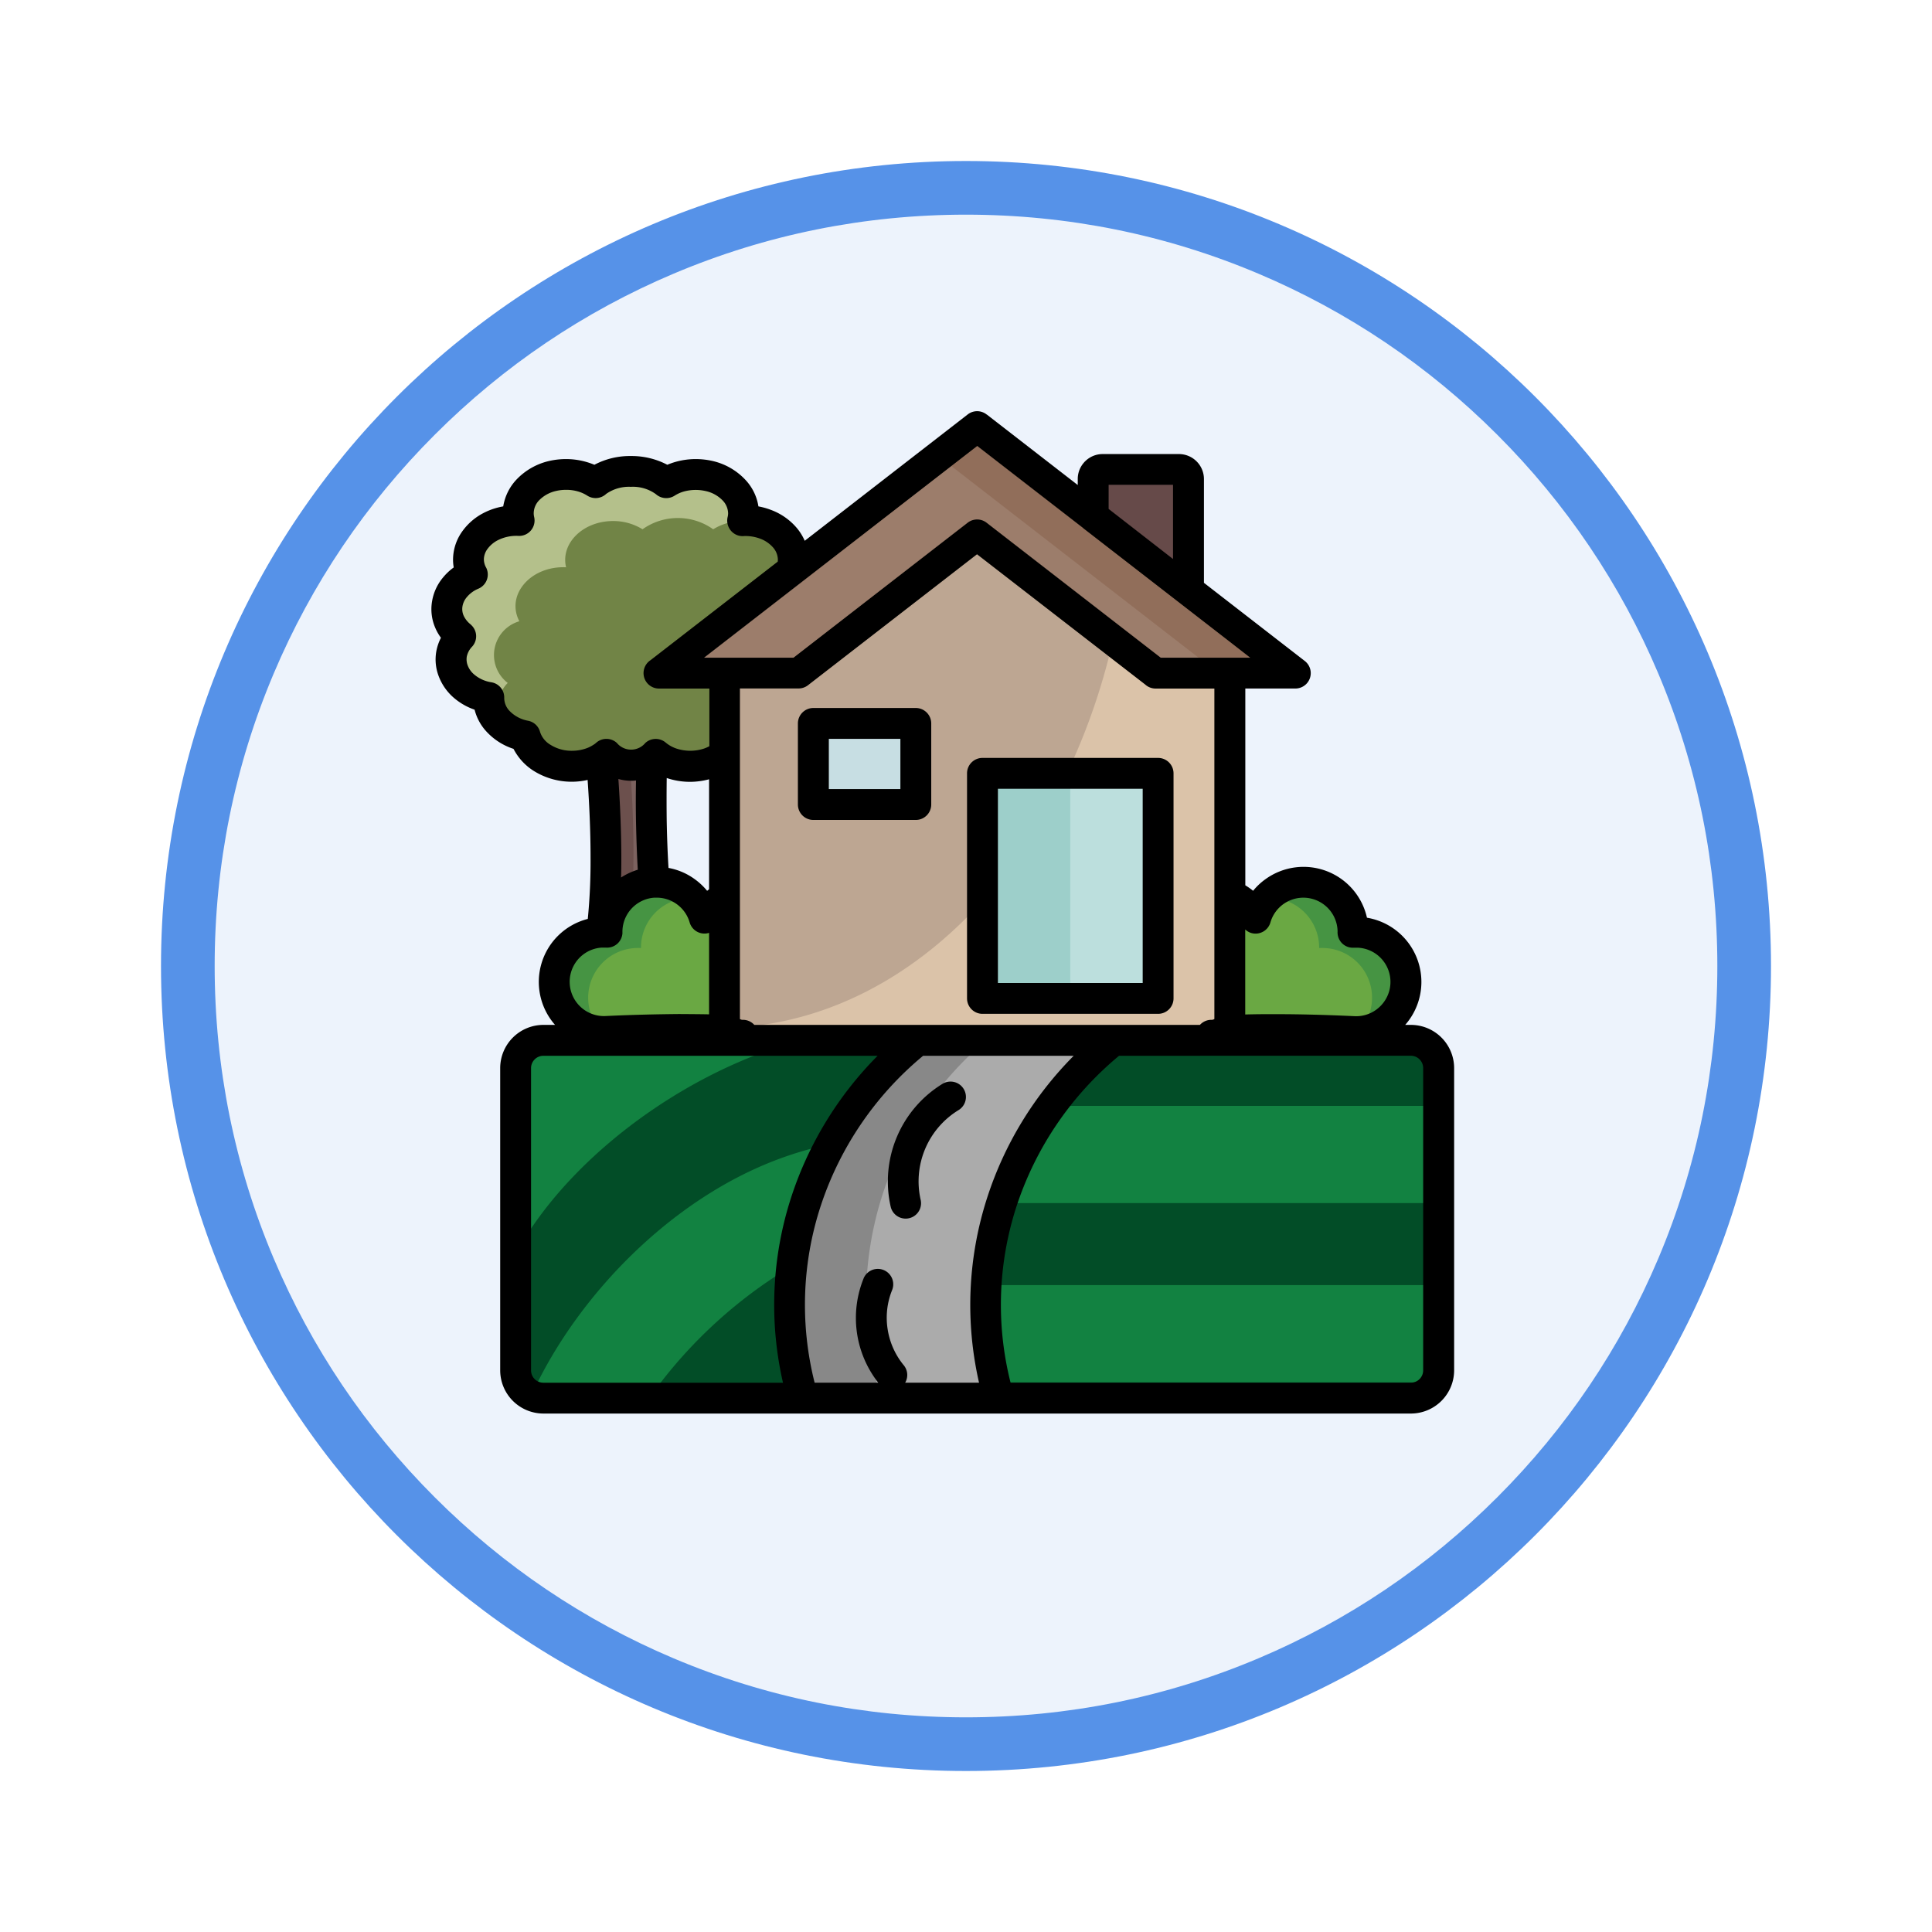 <svg xmlns="http://www.w3.org/2000/svg" xmlns:xlink="http://www.w3.org/1999/xlink" width="108" height="108" viewBox="0 0 108 108">
  <defs>
    <filter id="Trazado_904820" x="0" y="0" width="108" height="108" filterUnits="userSpaceOnUse">
      <feOffset dy="3" input="SourceAlpha"/>
      <feGaussianBlur stdDeviation="3" result="blur"/>
      <feFlood flood-opacity="0.161"/>
      <feComposite operator="in" in2="blur"/>
      <feComposite in="SourceGraphic"/>
    </filter>
  </defs>
  <g id="Grupo_1224751" data-name="Grupo 1224751" transform="translate(-512.97 -6591)">
    <g id="Grupo_1223992" data-name="Grupo 1223992" transform="translate(-107 5940)">
      <g id="Grupo_1223164" data-name="Grupo 1223164" transform="translate(-0.03 -230)">
        <g id="Grupo_1203639" data-name="Grupo 1203639" transform="translate(0 81)">
          <g id="Grupo_1202437" data-name="Grupo 1202437" transform="translate(0.523 386.813)">
            <g id="Grupo_1177315" data-name="Grupo 1177315" transform="translate(-0.523 -112.813)">
              <g id="Grupo_1173585" data-name="Grupo 1173585" transform="translate(629 532)">
                <g id="Grupo_1173428" data-name="Grupo 1173428" transform="translate(0 0)">
                  <g id="Grupo_1171958" data-name="Grupo 1171958">
                    <g id="Grupo_1167341" data-name="Grupo 1167341">
                      <g id="Grupo_1166792" data-name="Grupo 1166792">
                        <g transform="matrix(1, 0, 0, 1, -9, -6)" filter="url(#Trazado_904820)">
                          <g id="Trazado_904820-2" data-name="Trazado 904820" transform="translate(9 6)" fill="#edf3fc">
                            <path d="M 45 88.5 C 39.127 88.5 33.43 87.35 28.068 85.082 C 22.889 82.891 18.236 79.755 14.241 75.759 C 10.245 71.764 7.109 67.111 4.918 61.932 C 2.65 56.57 1.5 50.873 1.5 45 C 1.5 39.127 2.65 33.43 4.918 28.068 C 7.109 22.889 10.245 18.236 14.241 14.241 C 18.236 10.245 22.889 7.109 28.068 4.918 C 33.43 2.65 39.127 1.5 45 1.5 C 50.873 1.5 56.57 2.65 61.932 4.918 C 67.111 7.109 71.764 10.245 75.759 14.241 C 79.755 18.236 82.891 22.889 85.082 28.068 C 87.35 33.43 88.5 39.127 88.5 45 C 88.5 50.873 87.35 56.57 85.082 61.932 C 82.891 67.111 79.755 71.764 75.759 75.759 C 71.764 79.755 67.111 82.891 61.932 85.082 C 56.57 87.35 50.873 88.5 45 88.5 Z" stroke="none"/>
                            <path d="M 45 3 C 39.329 3 33.829 4.11 28.653 6.299 C 23.652 8.415 19.16 11.443 15.302 15.302 C 11.443 19.16 8.415 23.652 6.299 28.653 C 4.11 33.829 3 39.329 3 45 C 3 50.671 4.11 56.171 6.299 61.347 C 8.415 66.348 11.443 70.84 15.302 74.698 C 19.16 78.557 23.652 81.585 28.653 83.701 C 33.829 85.89 39.329 87 45 87 C 50.671 87 56.171 85.89 61.347 83.701 C 66.348 81.585 70.84 78.557 74.698 74.698 C 78.557 70.84 81.585 66.348 83.701 61.347 C 85.89 56.171 87 50.671 87 45 C 87 39.329 85.89 33.829 83.701 28.653 C 81.585 23.652 78.557 19.16 74.698 15.302 C 70.84 11.443 66.348 8.415 61.347 6.299 C 56.171 4.11 50.671 3 45 3 M 45 -7.62939453125e-06 C 69.853 -7.62939453125e-06 90 20.147 90 45 C 90 69.853 69.853 90 45 90 C 20.147 90 -7.62939453125e-06 69.853 -7.62939453125e-06 45 C -7.62939453125e-06 20.147 20.147 -7.62939453125e-06 45 -7.62939453125e-06 Z" stroke="none" fill="#5692e8"/>
                          </g>
                        </g>
                      </g>
                    </g>
                  </g>
                </g>
              </g>
            </g>
          </g>
        </g>
      </g>
    </g>
    <g id="farm-stay_17042924" transform="translate(513.508 6584.94)">
      <g id="Grupo_1224750" data-name="Grupo 1224750" transform="translate(24.433 29.546)">
        <path id="Trazado_1212292" data-name="Trazado 1212292" d="M63.341,311.62h48.494a1.556,1.556,0,0,1,1.551,1.554v16.894a1.554,1.554,0,0,1-1.551,1.554H63.341a1.557,1.557,0,0,1-1.551-1.554V313.174A1.556,1.556,0,0,1,63.341,311.62Z" transform="translate(-57.938 -277.306)" fill="#024d27" fill-rule="evenodd"/>
        <path id="Trazado_1212293" data-name="Trazado 1212293" d="M63.341,311.62H79.282c-6.766,1.275-13.985,6.239-17.269,11.9l-.223-.1V313.174A1.556,1.556,0,0,1,63.341,311.62Z" transform="translate(-57.938 -277.306)" fill="#128241" fill-rule="evenodd"/>
        <path id="Trazado_1212294" data-name="Trazado 1212294" d="M69.709,140.524c.346-.244,1.806-.922,2.06-1.9.891-3.423.179-12.057-.126-12.836l-3.734-3.8,1.3-.049,3.573,2.438c.426-2.186.259-4.5,3.227-4.282-1.7,2.323-1.506,15.832-.58,18.5.307.874,1.866,1.477,2.155,1.959Z" transform="translate(-63.304 -109.369)" fill="#6c504d" fill-rule="evenodd"/>
        <path id="Trazado_1212295" data-name="Trazado 1212295" d="M83.17,124.41l3,2.043c.063-.314.112-.632.16-.943l1.38.943c.322-1.631.307-3.336,1.516-4-1.512,2.833-1.3,15.647-.409,18.221.3.87,1.854,1.474,2.151,1.955l-5.732-.017h-.007a3.741,3.741,0,0,0,1.464-1.914c.891-3.423.179-12.057-.126-12.836Z" transform="translate(-76.684 -111.445)" fill="#7c625f" fill-rule="evenodd"/>
        <path id="Trazado_1212296" data-name="Trazado 1212296" d="M42.794,54.159a3.062,3.062,0,0,1,1.645-.461c1.691,0,2.945,1.251,2.627,2.585,1.984-.087,3.388,1.544,2.616,3.014a1.97,1.97,0,0,1,.649,3.451c1.173,1.261.328,3.088-1.565,3.423a2.3,2.3,0,0,1-2.029,2.151,2.617,2.617,0,0,1-2.612,1.694,3,3,0,0,1-1.928-.664,1.872,1.872,0,0,1-2.756,0,3.007,3.007,0,0,1-1.928.664A2.613,2.613,0,0,1,34.9,68.323a2.3,2.3,0,0,1-2.033-2.151c-1.893-.335-2.735-2.162-1.561-3.423a1.969,1.969,0,0,1,.649-3.451c-.771-1.47.632-3.1,2.612-3.014-.318-1.334.936-2.585,2.627-2.585a3.072,3.072,0,0,1,1.649.461,3.408,3.408,0,0,1,3.952,0Z" transform="translate(-30.528 -51.015)" fill="#b4c08b" fill-rule="evenodd"/>
        <path id="Trazado_1212297" data-name="Trazado 1212297" d="M68.421,80.312c-.01.021-.021.038-.028.055a1.97,1.97,0,0,1,.649,3.451c1.173,1.261.328,3.088-1.565,3.423a2.3,2.3,0,0,1-2.029,2.151,2.617,2.617,0,0,1-2.612,1.694,3,3,0,0,1-1.928-.664,1.872,1.872,0,0,1-2.756,0,3.007,3.007,0,0,1-1.928.664,2.973,2.973,0,0,1-2.012-.737c0-.049,0-.1,0-.15-.059-.01-.118-.021-.175-.035a1.965,1.965,0,0,1-.423-.771,2.839,2.839,0,0,1-1.39-.695,1.827,1.827,0,0,1,.426-1.921,1.966,1.966,0,0,1,.649-3.448c-.771-1.474.632-3.105,2.612-3.018-.318-1.331.94-2.585,2.629-2.585a3.1,3.1,0,0,1,1.645.461,3.412,3.412,0,0,1,3.95,0,3.1,3.1,0,0,1,1.645-.461c1.691,0,2.945,1.254,2.631,2.585h.014Z" transform="translate(-49.238 -72.086)" fill="#718446" fill-rule="evenodd"/>
        <path id="Trazado_1212298" data-name="Trazado 1212298" d="M81.957,242.721a2.892,2.892,0,0,1,.311,0,2.776,2.776,0,0,1,5.443-.8,2.775,2.775,0,1,1,4.191,3.451c.046,1.512,1.6,2.787.087,2.861-1.679.08-3.96-.251-9.769.028a2.777,2.777,0,0,1-.262-5.547Z" transform="translate(-73.302 -214.444)" fill="#469443" fill-rule="evenodd"/>
        <path id="Trazado_1212299" data-name="Trazado 1212299" d="M100.848,249.966l.7.206a2.787,2.787,0,0,1,1.533,1.764,2.766,2.766,0,0,1,2.33-1.495,3.1,3.1,0,0,1,.569.031,2.774,2.774,0,0,1-.6,3.682c.046,1.512,1.6,2.787.087,2.861-1.679.08-3.96-.251-9.769.028a3.011,3.011,0,0,1-.569-.032,2.781,2.781,0,0,1,2.2-4.283,2.9,2.9,0,0,1,.311,0,2.771,2.771,0,0,1,2.641-2.8A2.568,2.568,0,0,1,100.848,249.966Z" transform="translate(-86.778 -223.218)" fill="#6aa843" fill-rule="evenodd"/>
        <path id="Trazado_1212300" data-name="Trazado 1212300" d="M281.818,349.392c-.01.095-.021.189-.028.283h24.129V344.24H284.357A19.033,19.033,0,0,0,281.818,349.392Z" transform="translate(-250.83 -305.907)" fill="#128241" fill-rule="evenodd"/>
        <path id="Trazado_1212301" data-name="Trazado 1212301" d="M366.016,242.721a2.892,2.892,0,0,0-.311,0,2.776,2.776,0,0,0-5.443-.8,2.776,2.776,0,1,0-4.192,3.451c-.049,1.512-1.607,2.787-.091,2.861,1.679.08,3.96-.251,9.769.028a2.777,2.777,0,0,0,.267-5.547Z" transform="translate(-315.039 -214.444)" fill="#469443" fill-rule="evenodd"/>
        <path id="Trazado_1212302" data-name="Trazado 1212302" d="M360.616,249.966l-.695.206a2.766,2.766,0,0,0-1.533,1.764,2.772,2.772,0,0,0-2.334-1.495,3.114,3.114,0,0,0-.569.031,2.782,2.782,0,0,0,.605,3.682c-.049,1.512-1.607,2.787-.091,2.861,1.679.08,3.96-.251,9.769.028a2.994,2.994,0,0,0,.569-.032,2.776,2.776,0,0,0-2.2-4.283,2.892,2.892,0,0,0-.311,0,2.777,2.777,0,0,0-2.644-2.8A2.573,2.573,0,0,0,360.616,249.966Z" transform="translate(-315.056 -223.218)" fill="#6aa843" fill-rule="evenodd"/>
        <path id="Trazado_1212303" data-name="Trazado 1212303" d="M184.805,75.679V95.431a.964.964,0,0,1-1.03.87H157.59a.961.961,0,0,1-1.03-.87V75.679l14.121-9.319Z" transform="translate(-141.031 -62.267)" fill="#dbc3a9" fill-rule="evenodd"/>
        <path id="Trazado_1212304" data-name="Trazado 1212304" d="M157.151,96.221a.875.875,0,0,1-.6-.79V75.679l14.121-9.319,8.135,5.369C176.745,85.308,167.9,95.629,157.151,96.221Z" transform="translate(-141.022 -62.267)" fill="#bda692" fill-rule="evenodd"/>
        <path id="Trazado_1212305" data-name="Trazado 1212305" d="M324.357,59.867h4.272a.53.53,0,0,0,.527-.527V53.111a.533.533,0,0,0-.527-.531h-4.272a.533.533,0,0,0-.527.531v6.227A.53.53,0,0,0,324.357,59.867Z" transform="translate(-287.69 -50.185)" fill="#664a49" fill-rule="evenodd"/>
        <path id="Trazado_1212306" data-name="Trazado 1212306" d="M144.605,33.14,159.131,44.4l3.263,2.525h-7.813L144.605,39.2l-9.972,7.729H126.82l3.259-2.525Z" transform="translate(-114.955 -33.14)" fill="#916e5a" fill-rule="evenodd"/>
        <path id="Trazado_1212307" data-name="Trazado 1212307" d="M157.641,60.051h-3.06l-9.976-7.729-9.738,7.548-4.988.181h-3.06l3.259-2.525L142.23,48.11l12.152,9.416Z" transform="translate(-114.955 -46.265)" fill="#9c7d6b" fill-rule="evenodd"/>
        <path id="Trazado_1212308" data-name="Trazado 1212308" d="M273.6,190.52h9.818V203.1H273.6Z" transform="translate(-243.649 -171.128)" fill="#9dcfca" fill-rule="evenodd"/>
        <path id="Trazado_1212309" data-name="Trazado 1212309" d="M313.42,190.52h4.911V203.1H313.42Z" transform="translate(-278.563 -171.128)" fill="#bcdfdd" fill-rule="evenodd"/>
        <path id="Trazado_1212310" data-name="Trazado 1212310" d="M196.86,167.87h5.728V172.4H196.86Z" transform="translate(-176.365 -151.269)" fill="#c7dee3" fill-rule="evenodd"/>
        <path id="Trazado_1212311" data-name="Trazado 1212311" d="M277.022,431.005h24.066a1.79,1.79,0,0,0,.251-.242V425.57H276.375A18.681,18.681,0,0,0,277.022,431.005Z" transform="translate(-246.076 -377.216)" fill="#128241" fill-rule="evenodd"/>
        <path id="Trazado_1212312" data-name="Trazado 1212312" d="M70.07,375.96l6.749.034a26.329,26.329,0,0,1,7.6-6.919,28.248,28.248,0,0,1,1.837-6.776,20.024,20.024,0,0,0-2.448.729C77.852,365.223,72.658,370.511,70.07,375.96Z" transform="translate(-65.198 -321.742)" fill="#128241" fill-rule="evenodd"/>
        <path id="Trazado_1212313" data-name="Trazado 1212313" d="M193.233,311.62h10.953a18.88,18.88,0,0,0-6.416,20H186.813a18.885,18.885,0,0,1,6.42-20Z" transform="translate(-166.905 -277.306)" fill="#888" fill-rule="evenodd"/>
        <path id="Trazado_1212314" data-name="Trazado 1212314" d="M227.869,311.62h6.688a18.88,18.88,0,0,0-6.416,20h-6.688A18.889,18.889,0,0,1,227.869,311.62Z" transform="translate(-197.276 -277.306)" fill="#ababab" fill-rule="evenodd"/>
      </g>
      <path id="Trazado_1212315" data-name="Trazado 1212315" d="M47.733,77.534a.86.86,0,1,1,1.6.639,4.119,4.119,0,0,0-.251,2.193,4.161,4.161,0,0,0,.9,2.012.856.856,0,0,1,.08.975h4.129a19.5,19.5,0,0,1,.447-10.318,19.945,19.945,0,0,1,4.845-7.956H51.065a18.326,18.326,0,0,0-5.753,8.481A17.779,17.779,0,0,0,45,83.353h3.556a5.871,5.871,0,0,1-.821-5.82Zm4.415-10.886a.86.86,0,1,1,.9,1.466,4.667,4.667,0,0,0-2.116,5.037.86.86,0,0,1-1.676.384,6.4,6.4,0,0,1,2.893-6.888ZM43.231,83.353a19.494,19.494,0,0,1,.444-10.318,19.992,19.992,0,0,1,4.847-7.956H29.836a.69.69,0,0,0-.688.688v16.9a.69.69,0,0,0,.688.688h13.4ZM62.018,65.079a18.326,18.326,0,0,0-5.753,8.481,17.779,17.779,0,0,0-.311,9.793H78.33a.69.69,0,0,0,.688-.688v-16.9a.69.69,0,0,0-.688-.688ZM44.928,45.637h5.728a.865.865,0,0,1,.863.863v4.533a.865.865,0,0,1-.863.863H44.928a.865.865,0,0,1-.863-.863V46.5A.865.865,0,0,1,44.928,45.637Zm4.866,1.725h-4v2.808h4Zm4.59,1.066H64.2a.863.863,0,0,1,.863.863V61.871a.863.863,0,0,1-.863.863H54.383a.863.863,0,0,1-.863-.863V49.291A.862.862,0,0,1,54.383,48.428Zm8.955,1.725H55.246V61.009h8.093ZM54.624,29.232l5.085,3.941v-.346a1.379,1.379,0,0,1,.339-.9.572.572,0,0,1,.07-.076,1.385,1.385,0,0,1,.982-.409h4.272a1.4,1.4,0,0,1,1.391,1.391h0V38.64L72.4,43.009a.86.86,0,0,1-.524,1.54v0h-2.8v11a3.853,3.853,0,0,1,.436.307,3.492,3.492,0,0,1,.706-.66,3.632,3.632,0,0,1,5.658,2.165,3.639,3.639,0,0,1,2.138,5.991h.322a2.419,2.419,0,0,1,2.413,2.413v16.9a2.419,2.419,0,0,1-2.413,2.413h-48.5a2.419,2.419,0,0,1-2.413-2.413v-16.9a2.419,2.419,0,0,1,2.413-2.413h.653a3.634,3.634,0,0,1,1.831-5.924,33.208,33.208,0,0,0,.154-3.469c0-1.488-.074-3.008-.164-4.3a4.006,4.006,0,0,1-3.032-.518,3.165,3.165,0,0,1-1.11-1.219,3.543,3.543,0,0,1-1.47-.922,2.826,2.826,0,0,1-.706-1.268A3.545,3.545,0,0,1,24.756,45a2.989,2.989,0,0,1-.775-1.152,2.606,2.606,0,0,1-.129-1.376,2.73,2.73,0,0,1,.259-.761,2.768,2.768,0,0,1-.318-.556,2.612,2.612,0,0,1-.181-1.464,2.773,2.773,0,0,1,.607-1.338,3.177,3.177,0,0,1,.607-.573,2.436,2.436,0,0,1-.035-.559,2.72,2.72,0,0,1,.514-1.46,3.336,3.336,0,0,1,1.18-1.02,3.765,3.765,0,0,1,1.108-.373,2.847,2.847,0,0,1,.741-1.5,3.638,3.638,0,0,1,1.816-1.037,4.2,4.2,0,0,1,.954-.108,4.1,4.1,0,0,1,1.1.15,4.245,4.245,0,0,1,.485.168,4.246,4.246,0,0,1,2.037-.489,4.294,4.294,0,0,1,2.039.489,4.184,4.184,0,0,1,.482-.168,4.139,4.139,0,0,1,1.1-.15,4.261,4.261,0,0,1,.957.108,3.622,3.622,0,0,1,1.813,1.037,2.8,2.8,0,0,1,.741,1.5,3.9,3.9,0,0,1,.691.192,3.481,3.481,0,0,1,1.468,1.03,2.968,2.968,0,0,1,.43.7l9.116-7.067a.857.857,0,0,1,1.061.014Zm6.811,5.277,3.6,2.8V33.162h-3.6Zm5.91,10.042H64.058a.865.865,0,0,1-.58-.227l-9.4-7.28-9.448,7.32a.855.855,0,0,1-.524.181v0H40.824V63.023a.272.272,0,0,0,.168.046.853.853,0,0,1,.636.283H66.539a.861.861,0,0,1,.639-.283.277.277,0,0,0,.168-.046V44.552Zm-28.246,0H36.3a.864.864,0,0,1-.474-1.586l7.111-5.508a.788.788,0,0,0,.007-.16,1.07,1.07,0,0,0-.255-.619,1.778,1.778,0,0,0-.744-.51,2.349,2.349,0,0,0-.876-.143.922.922,0,0,1-.29-.017.869.869,0,0,1-.643-1.041.91.91,0,0,0,.028-.217,1.066,1.066,0,0,0-.307-.716,1.868,1.868,0,0,0-.95-.524,2.516,2.516,0,0,0-1.2.021,1.951,1.951,0,0,0-.541.242.868.868,0,0,1-1.037-.087,2.181,2.181,0,0,0-1.4-.412,2.218,2.218,0,0,0-1.38.394.862.862,0,0,1-1.055.1,1.973,1.973,0,0,0-.545-.242,2.33,2.33,0,0,0-.643-.084,2.409,2.409,0,0,0-.559.063,1.9,1.9,0,0,0-.95.524,1.057,1.057,0,0,0-.3.716.908.908,0,0,0,.025.217v0a.862.862,0,0,1-.874,1.055,2.3,2.3,0,0,0-1.159.242,1.645,1.645,0,0,0-.577.489,1.011,1.011,0,0,0-.2.541.952.952,0,0,0,.1.455.979.979,0,0,1,.049.095.861.861,0,0,1-.457,1.129,1.667,1.667,0,0,0-.646.472,1.067,1.067,0,0,0-.244.518.922.922,0,0,0,.067.52,1.342,1.342,0,0,0,.384.482.373.373,0,0,1,.038.038.858.858,0,0,1,.046,1.215,1.135,1.135,0,0,0-.293.548.953.953,0,0,0,.049.493,1.239,1.239,0,0,0,.331.482,1.932,1.932,0,0,0,1,.465l0,0a.856.856,0,0,1,.712.866,1.056,1.056,0,0,0,.318.754,1.923,1.923,0,0,0,1.024.531v0a.858.858,0,0,1,.66.619,1.3,1.3,0,0,0,.583.723,2.2,2.2,0,0,0,1.2.335,2.4,2.4,0,0,0,.765-.122,1.771,1.771,0,0,0,.4-.189.453.453,0,0,0,.055-.035.793.793,0,0,0,.116-.084.863.863,0,0,1,1.177-.007,1.033,1.033,0,0,0,1.59,0,.862.862,0,0,1,1.135-.025,1.862,1.862,0,0,0,.607.339,2.484,2.484,0,0,0,1.538,0,2.059,2.059,0,0,0,.3-.133V44.552Zm28.987-2.711L60.1,35.652a.637.637,0,0,1-.1-.084l-5.91-4.579-9.846,7.632a.219.219,0,0,1-.049.038l-5.376,4.167H43.82l9.724-7.537a.862.862,0,0,1,1.066-.011l9.738,7.548h5.005Zm.985,16.175V62.77c.52-.014,1.1-.021,1.763-.017,1.2,0,2.631.032,4.352.112a1.9,1.9,0,0,0,1.376-.5,1.913,1.913,0,0,0-1.2-3.328c-.046,0-.084,0-.108,0s-.053,0-.108,0a.855.855,0,0,1-.912-.8.532.532,0,0,1,0-.108,1.915,1.915,0,0,0-3.754-.506.864.864,0,0,1-1.066.594A.828.828,0,0,1,69.07,58.016ZM39.1,62.762V58.208l-.025.007a.861.861,0,0,1-1.062-.594,1.919,1.919,0,0,0-1.907-1.38.066.066,0,0,0-.025,0H36.03a1.915,1.915,0,0,0-1.774,1.883v.108a.86.86,0,0,1-.916.8c-.055,0-.091,0-.1,0h-.053a.924.924,0,0,1-.1,0,1.916,1.916,0,0,0,.227,3.825c1.6-.076,2.945-.1,4.1-.112C38.034,62.749,38.592,62.752,39.1,62.762Zm0-6.989V49.622a4.16,4.16,0,0,1-1.068.143,4.093,4.093,0,0,1-1.3-.213c-.01.807-.01,1.617,0,2.406.017.9.049,1.782.1,2.62a3.56,3.56,0,0,1,1.453.619,3.7,3.7,0,0,1,.706.66c.035-.027.069-.055.107-.084Zm-4.921-.659a3.694,3.694,0,0,1,.936-.436c-.049-.832-.08-1.74-.1-2.69-.014-.758-.014-1.53,0-2.3a2.075,2.075,0,0,1-.29.017,2.53,2.53,0,0,1-.695-.1c.091,1.31.16,2.846.164,4.356,0,.387,0,.774-.015,1.152Z"/>
    </g>
  </g>
</svg>
